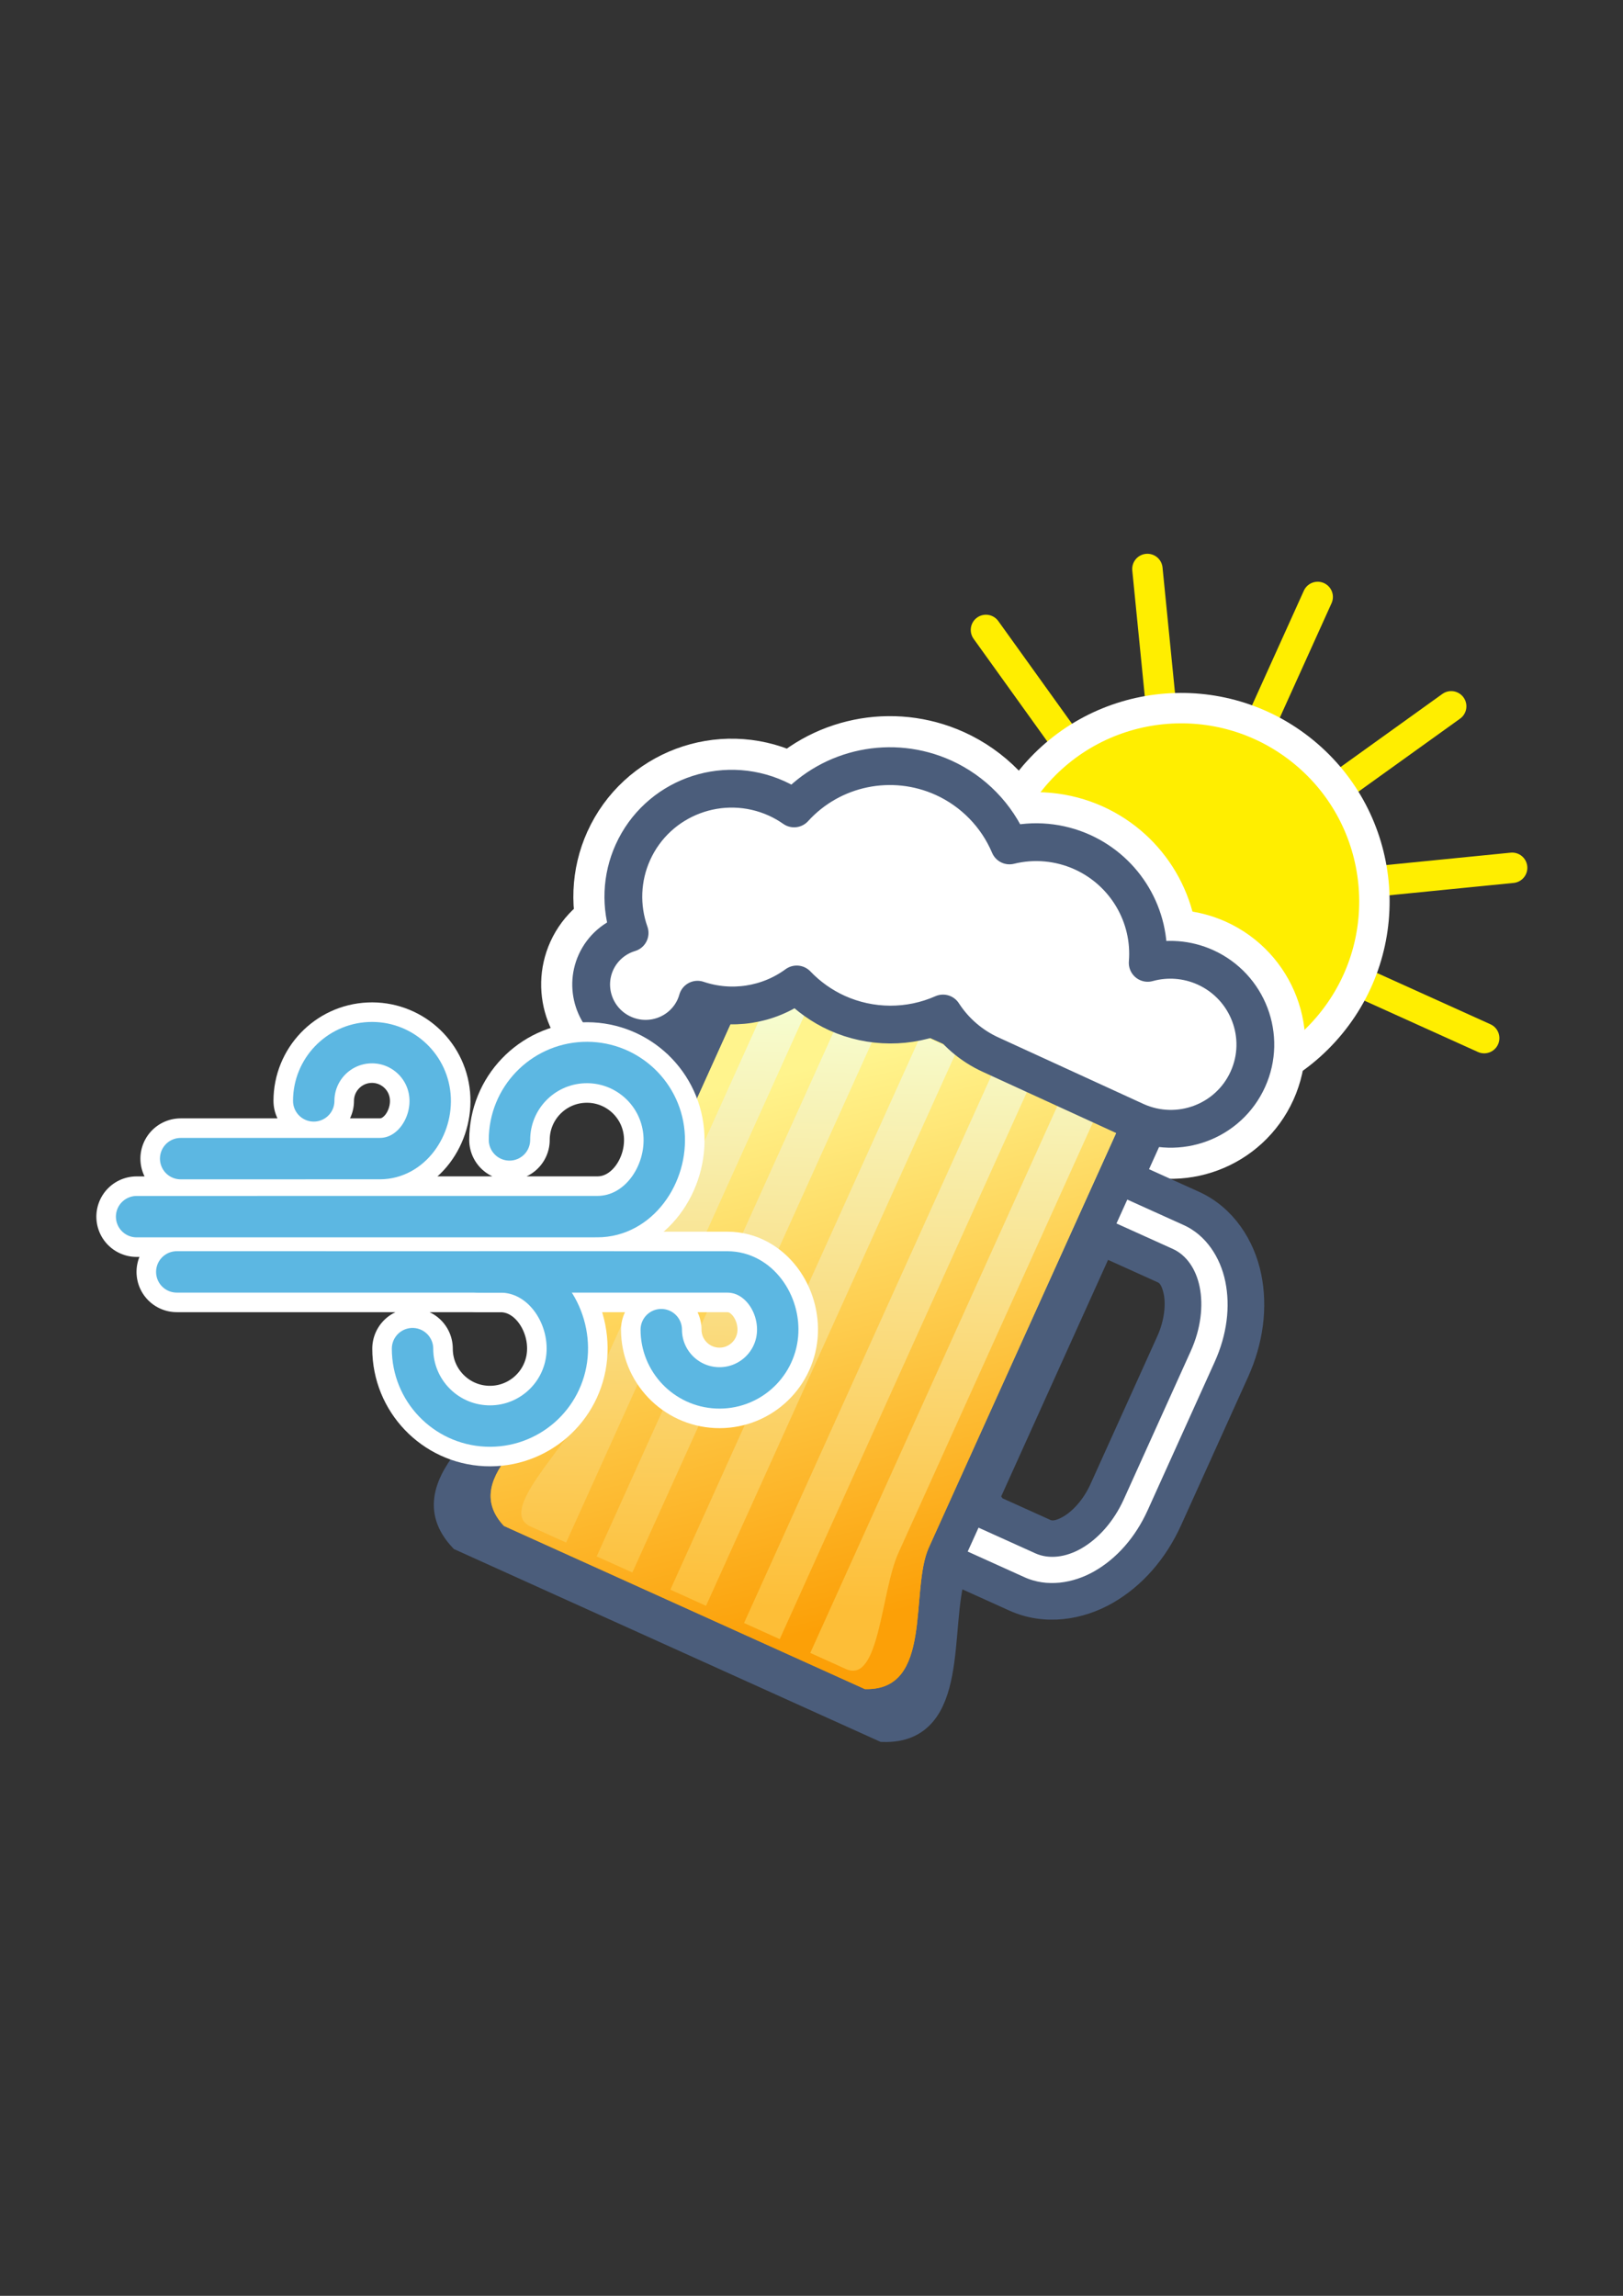 <?xml version="1.0" encoding="UTF-8" standalone="no"?>
<!-- Created with Inkscape (http://www.inkscape.org/) -->

<svg
   xmlns:dc="http://purl.org/dc/elements/1.1/"
   xmlns:cc="http://creativecommons.org/ns#"
   xmlns:rdf="http://www.w3.org/1999/02/22-rdf-syntax-ns#"
   xmlns:svg="http://www.w3.org/2000/svg"
   xmlns="http://www.w3.org/2000/svg"
   xmlns:xlink="http://www.w3.org/1999/xlink"
   xmlns:sodipodi="http://sodipodi.sourceforge.net/DTD/sodipodi-0.dtd"
   xmlns:inkscape="http://www.inkscape.org/namespaces/inkscape"
   width="210mm"
   height="297mm"
   viewBox="0 0 210 297"
   version="1.1"
   id="svg8"
   sodipodi:docname="logo.svg"
   inkscape:version="0.92.5 (2060ec1f9f, 2020-04-08)">
  <rect x="0" y="0" width="210" height="297" fill="#333333" stroke="none"/>
  <defs
     id="defs2">
    <linearGradient
       inkscape:collect="always"
       id="linearGradient877">
      <stop
         style="stop-color:#fdbe37;stop-opacity:1"
         offset="0"
         id="stop873" />
      <stop
         style="stop-color:#f6ffd5;stop-opacity:1"
         offset="1"
         id="stop875" />
    </linearGradient>
    <linearGradient
       inkscape:collect="always"
       id="linearGradient846">
      <stop
         style="stop-color:#fff48d;stop-opacity:1"
         offset="0"
         id="stop842" />
      <stop
         style="stop-color:#fca007;stop-opacity:1"
         offset="1"
         id="stop844" />
    </linearGradient>
    <linearGradient
       inkscape:collect="always"
       xlink:href="#linearGradient846"
       id="linearGradient848"
       x1="99.408"
       y1="126.533"
       x2="99.408"
       y2="202.506"
       gradientUnits="userSpaceOnUse"
       gradientTransform="matrix(0.737,0.333,-0.333,0.737,85.253,16.267)" />
    <linearGradient
       inkscape:collect="always"
       xlink:href="#linearGradient877"
       id="linearGradient879"
       x1="812.163"
       y1="774.017"
       x2="687.914"
       y2="480.063"
       gradientUnits="userSpaceOnUse" />
    <linearGradient
       inkscape:collect="always"
       xlink:href="#linearGradient877"
       id="linearGradient899"
       gradientUnits="userSpaceOnUse"
       x1="812.163"
       y1="774.017"
       x2="687.914"
       y2="480.063"
       gradientTransform="matrix(0.228,0.103,-0.103,0.228,-3.589,-52.084)" />
    <linearGradient
       inkscape:collect="always"
       xlink:href="#linearGradient846"
       id="linearGradient906"
       gradientUnits="userSpaceOnUse"
       gradientTransform="matrix(0.737,0.333,-0.333,0.737,85.253,16.267)"
       x1="91.439"
       y1="121.663"
       x2="145.006"
       y2="191.439" />
  </defs>
  <sodipodi:namedview
     id="base"
     pagecolor="#ffffff"
     bordercolor="#666666"
     borderopacity="1.0"
     inkscape:pageopacity="0.0"
     inkscape:pageshadow="2"
     inkscape:zoom="0.49497475"
     inkscape:cx="167.42663"
     inkscape:cy="729.66431"
     inkscape:document-units="mm"
     inkscape:current-layer="layer1"
     showgrid="false"
     inkscape:snap-global="false"
     inkscape:window-width="1871"
     inkscape:window-height="1021"
     inkscape:window-x="1920"
     inkscape:window-y="0"
     inkscape:window-maximized="1"
     inkscape:snap-bbox="false"
     inkscape:snap-object-midpoints="false" />
  <g
     inkscape:label="Layer 1"
     inkscape:groupmode="layer"
     id="layer1">
    <g
       id="g959"
       transform="matrix(0.864,0.39,-0.39,0.864,70.579,-30.979)" />
    <g
       id="g949"
       transform="translate(-0.134)">
      <g
         id="g936"
         transform="matrix(0.575,0.471,-0.471,0.575,95.076,129.203)">
        <path
           inkscape:transform-center-y="-28.112467"
           inkscape:transform-center-x="-7.5327127"
           sodipodi:nodetypes="cc"
           inkscape:connector-curvature="0"
           id="path917"
           d="m 49.387,-62.622 14.976,-55.892"
           style="fill:none;stroke:#ffee00;stroke-width:5.292;stroke-linecap:round;stroke-linejoin:miter;stroke-miterlimit:4;stroke-dasharray:none;stroke-opacity:1" />
        <path
           style="fill:none;stroke:#ffee00;stroke-width:5.292;stroke-linecap:round;stroke-linejoin:miter;stroke-miterlimit:4;stroke-dasharray:none;stroke-opacity:1"
           d="M 49.298,-62.622 34.322,-118.514"
           id="path919"
           inkscape:connector-curvature="0"
           sodipodi:nodetypes="cc"
           inkscape:transform-center-x="7.5327128"
           inkscape:transform-center-y="-28.112467" />
        <path
           style="fill:none;stroke:#ffee00;stroke-width:5.292;stroke-linecap:round;stroke-linejoin:miter;stroke-miterlimit:4;stroke-dasharray:none;stroke-opacity:1"
           d="M 49.464,-62.577 90.38,-103.493"
           id="path921"
           inkscape:connector-curvature="0"
           sodipodi:nodetypes="cc"
           inkscape:transform-center-x="-20.579754"
           inkscape:transform-center-y="-20.579757" />
        <path
           inkscape:transform-center-y="-7.532715"
           inkscape:transform-center-x="-28.112467"
           sodipodi:nodetypes="cc"
           inkscape:connector-curvature="0"
           id="path923"
           d="M 49.509,-62.5 105.401,-77.476"
           style="fill:none;stroke:#ffee00;stroke-width:5.292;stroke-linecap:round;stroke-linejoin:miter;stroke-miterlimit:4;stroke-dasharray:none;stroke-opacity:1" />
        <path
           style="fill:none;stroke:#ffee00;stroke-width:5.292;stroke-linecap:round;stroke-linejoin:miter;stroke-miterlimit:4;stroke-dasharray:none;stroke-opacity:1"
           d="M 49.22,-62.577 8.305,-103.493"
           id="path925"
           inkscape:connector-curvature="0"
           sodipodi:nodetypes="cc"
           inkscape:transform-center-x="20.579756"
           inkscape:transform-center-y="-20.579751" />
        <path
           inkscape:transform-center-y="-7.532709"
           inkscape:transform-center-x="28.112467"
           sodipodi:nodetypes="cc"
           inkscape:connector-curvature="0"
           id="path927"
           d="M 49.176,-62.5 -6.716,-77.476"
           style="fill:none;stroke:#ffee00;stroke-width:5.292;stroke-linecap:round;stroke-linejoin:miter;stroke-miterlimit:4;stroke-dasharray:none;stroke-opacity:1" />
        <circle
           r="33.64"
           cy="-62.455"
           cx="49.515"
           id="path889"
           style="fill:#ffee00;fill-opacity:1;stroke:#ffffff;stroke-width:5.292;stroke-linecap:round;stroke-linejoin:round;stroke-miterlimit:4;stroke-dasharray:none;stroke-opacity:1" />
      </g>
      <path
         sodipodi:nodetypes="cccccccccccccccccccc"
         inkscape:connector-curvature="0"
         id="path938"
         d="m 122.205,100.606 c -6.639,-2.996 -14.442,-1.39 -19.321,3.976 -0.711,-0.499 -1.467,-0.932 -2.258,-1.293 -7.087,-3.202 -15.415,-0.081 -18.602,6.972 -1.484,3.288 -1.636,7.024 -0.426,10.431 -1.935,0.58 -3.522,1.964 -4.355,3.799 -1.59,3.519 -0.013,7.666 3.523,9.264 3.536,1.598 7.691,0.041 9.281,-3.478 0.137,-0.307 0.25,-0.625 0.341,-0.949 4.352,1.471 9.143,0.735 12.835,-1.972 1.487,1.556 3.259,2.814 5.22,3.704 4.36,1.963 9.346,1.983 13.707,0.054 1.507,2.333 3.655,4.186 6.187,5.335 l 18.755,8.6 c 5.526,2.497 12.019,0.063 14.504,-5.436 2.485,-5.499 0.02,-11.981 -5.506,-14.478 -2.344,-1.055 -4.982,-1.258 -7.454,-0.574 0.499,-6.066 -2.887,-11.803 -8.454,-14.326 -2.961,-1.337 -6.283,-1.642 -9.432,-0.866 -1.644,-3.886 -4.696,-7.016 -8.546,-8.764 z"
         style="fill:#ffffff;fill-opacity:1;stroke:#ffffff;stroke-width:12.939;stroke-linecap:round;stroke-linejoin:round;stroke-miterlimit:4;stroke-dasharray:none;stroke-opacity:1" />
      <path
         style="color:#000000;font-style:normal;font-variant:normal;font-weight:normal;font-stretch:normal;font-size:medium;line-height:normal;font-family:sans-serif;font-variant-ligatures:normal;font-variant-position:normal;font-variant-caps:normal;font-variant-numeric:normal;font-variant-alternates:normal;font-feature-settings:normal;text-indent:0;text-align:start;text-decoration:none;text-decoration-line:none;text-decoration-style:solid;text-decoration-color:#000000;letter-spacing:normal;word-spacing:normal;text-transform:none;writing-mode:lr-tb;direction:ltr;text-orientation:mixed;dominant-baseline:auto;baseline-shift:baseline;text-anchor:start;white-space:normal;shape-padding:0;clip-rule:nonzero;display:inline;overflow:visible;visibility:visible;opacity:1;isolation:auto;mix-blend-mode:normal;color-interpolation:sRGB;color-interpolation-filters:linearRGB;solid-color:#000000;solid-opacity:1;vector-effect:none;fill:#4b5d7b;fill-opacity:1;fill-rule:nonzero;stroke:#4b5d7b;stroke-width:2.843;stroke-linecap:butt;stroke-linejoin:miter;stroke-miterlimit:4;stroke-dasharray:none;stroke-dashoffset:0;stroke-opacity:1;color-rendering:auto;image-rendering:auto;shape-rendering:auto;text-rendering:auto;enable-background:accumulate"
         d="m 96.313,118.198 -26.909,59.549 c -2.955,6.54 -16.837,13.834 -9.7,21.466 l 54.702,24.718 c 9.924,0.298 7.082,-13.442 9.309,-20.422 0.369,0.23 0.754,0.444 1.16,0.637 l 6.464,2.921 c 4.03,1.821 8.529,1.093 12.059,-0.931 3.53,-2.024 6.407,-5.306 8.267,-9.421 l 8.657,-19.157 c 1.859,-4.115 2.422,-8.445 1.608,-12.431 -0.814,-3.986 -3.239,-7.845 -7.27,-9.667 l -6.464,-2.921 c -0.454,-0.149 -0.908,-0.271 -1.362,-0.369 l 4.181,-9.253 z m 47.753,43.479 6.464,2.921 c 0.637,0.288 1.246,0.932 1.574,2.535 0.327,1.603 0.136,3.952 -0.922,6.294 l -8.657,19.157 c -1.058,2.342 -2.694,4.036 -4.113,4.85 -1.42,0.814 -2.306,0.782 -2.943,0.494 l -6.464,-2.921 c -0.379,-0.365 -0.671,-0.845 -0.888,-1.418 l 14.509,-32.109 c 0.501,-0.059 0.983,5.7e-4 1.44,0.197 z"
         id="rect833"
         inkscape:connector-curvature="0" />
      <path
         style="fill:url(#linearGradient848);fill-opacity:1;stroke:none;stroke-width:0.214;stroke-miterlimit:4;stroke-dasharray:none"
         d="m 98.366,124.311 -24.748,54.767 c -2.523,5.584 -14.375,11.812 -8.282,18.327 l 46.705,21.105 c 8.917,0.267 5.759,-12.744 8.282,-18.327 l 24.748,-54.767 z"
         id="rect826"
         inkscape:connector-curvature="0"
         sodipodi:nodetypes="csccscc" />
      <path
         sodipodi:nodetypes="csccscc"
         inkscape:connector-curvature="0"
         id="path852"
         d="m 98.366,124.311 -24.748,54.767 c -2.523,5.584 -14.375,11.812 -8.282,18.327 l 46.705,21.105 c 8.917,0.267 5.759,-12.744 8.282,-18.327 l 24.748,-54.767 z"
         style="fill:url(#linearGradient906);fill-opacity:1;stroke:none;stroke-width:0.214;stroke-miterlimit:4;stroke-dasharray:none" />
      <path
         style="fill:url(#linearGradient899);fill-opacity:1;stroke:none;stroke-width:8.606;stroke-miterlimit:4;stroke-dasharray:none"
         d="m 101.206,125.69 -25.657,56.779 c -2.26,5.001 -11.133,13.035 -6.779,15.002 l 4.616,2.086 32.436,-71.782 z m 8.567,3.871 -32.436,71.782 4.616,2.086 32.436,-71.782 z m 9.535,4.309 -32.436,71.782 4.616,2.086 32.436,-71.782 z m 9.535,4.309 -32.436,71.782 4.616,2.086 32.436,-71.782 z m 8.568,3.872 -32.436,71.782 4.616,2.086 c 4.354,1.967 4.519,-10.001 6.779,-15.002 l 25.657,-56.779 z"
         id="path885"
         inkscape:connector-curvature="0" />
      <path
         style="fill:#ffffff;fill-opacity:1;stroke:#4b5d7b;stroke-width:4.89;stroke-linecap:round;stroke-linejoin:round;stroke-miterlimit:4;stroke-dasharray:none;stroke-opacity:1"
         d="m 122.205,100.606 c -6.639,-2.996 -14.442,-1.39 -19.321,3.976 -0.711,-0.499 -1.467,-0.932 -2.258,-1.293 -7.087,-3.202 -15.415,-0.081 -18.602,6.972 -1.484,3.288 -1.636,7.024 -0.426,10.431 -1.935,0.58 -3.522,1.964 -4.355,3.799 -1.59,3.519 -0.013,7.666 3.523,9.264 3.536,1.598 7.691,0.041 9.281,-3.478 0.137,-0.307 0.25,-0.625 0.341,-0.949 4.352,1.471 9.143,0.735 12.835,-1.972 1.487,1.556 3.259,2.814 5.22,3.704 4.36,1.963 9.346,1.983 13.707,0.054 1.507,2.333 3.655,4.186 6.187,5.335 l 18.755,8.6 c 5.526,2.497 12.019,0.063 14.504,-5.436 2.485,-5.499 0.02,-11.981 -5.506,-14.478 -2.344,-1.055 -4.982,-1.258 -7.454,-0.574 0.499,-6.066 -2.887,-11.803 -8.454,-14.326 -2.961,-1.337 -6.283,-1.642 -9.432,-0.866 -1.644,-3.886 -4.696,-7.016 -8.546,-8.764 z"
         id="path908"
         inkscape:connector-curvature="0"
         sodipodi:nodetypes="cccccccccccccccccccc" />
      <path
         style="color:#000000;font-style:normal;font-variant:normal;font-weight:normal;font-stretch:normal;font-size:medium;line-height:normal;font-family:sans-serif;font-variant-ligatures:normal;font-variant-position:normal;font-variant-caps:normal;font-variant-numeric:normal;font-variant-alternates:normal;font-feature-settings:normal;text-indent:0;text-align:start;text-decoration:none;text-decoration-line:none;text-decoration-style:solid;text-decoration-color:#000000;letter-spacing:normal;word-spacing:normal;text-transform:none;writing-mode:lr-tb;direction:ltr;text-orientation:mixed;dominant-baseline:auto;baseline-shift:baseline;text-anchor:start;white-space:normal;shape-padding:0;clip-rule:nonzero;display:inline;overflow:visible;visibility:visible;opacity:1;isolation:auto;mix-blend-mode:normal;color-interpolation:sRGB;color-interpolation-filters:linearRGB;solid-color:#000000;solid-opacity:1;vector-effect:none;fill:#ffffff;fill-opacity:1;fill-rule:nonzero;stroke:#4b5d7b;stroke-width:3.791;stroke-linecap:butt;stroke-linejoin:miter;stroke-miterlimit:4;stroke-dasharray:none;stroke-dashoffset:0;stroke-opacity:1;color-rendering:auto;image-rendering:auto;shape-rendering:auto;text-rendering:auto;enable-background:accumulate"
         d="m 122.835,201.664 9.09,4.108 c 3.539,1.599 7.56,0.969 10.765,-0.869 3.244,-1.859 5.93,-4.901 7.679,-8.773 l 8.657,-19.157 c 1.75,-3.872 2.257,-7.898 1.509,-11.561 -0.739,-3.62 -2.923,-7.057 -6.461,-8.656 l -9.023,-4.077 z m 19.15,-42.488 9.131,4.126 c 1.052,0.475 1.999,1.677 2.381,3.546 0.404,1.976 0.159,4.556 -1.02,7.164 l -8.657,19.157 c -1.179,2.609 -2.953,4.495 -4.702,5.498 -1.655,0.949 -3.183,1.032 -4.235,0.556 l -9.342,-4.221 16.431,-35.832 z"
         id="path882"
         inkscape:connector-curvature="0"
         sodipodi:nodetypes="cscsscscccscsscsccc" />
      <g
         transform="matrix(1.125,0,0,1.125,-39.118,-17.12)"
         id="g1025">
        <g
           transform="translate(0.668)"
           id="g1037">
          <g
             id="g1013"
             transform="translate(210.533,-3.78)"
             style="stroke:#ffffff;stroke-width:9.26;stroke-miterlimit:4;stroke-dasharray:none">
            <path
               sodipodi:nodetypes="csssc"
               inkscape:connector-curvature="0"
               d="m -140.227,145.591 c 0,-3.581 2.817,-6.529 6.395,-6.691 3.578,-0.162 6.65,2.52 6.973,6.087 0.323,3.567 -2.184,7.24 -5.765,7.241 l -22.908,0.003"
               style="fill:none;fill-opacity:1;stroke:#ffffff;stroke-width:9.26;stroke-linecap:round;stroke-linejoin:round;stroke-miterlimit:4;stroke-dasharray:none;stroke-opacity:1"
               id="path1005" />
            <path
               id="path1007"
               style="fill:none;fill-opacity:1;stroke:#ffffff;stroke-width:9.26;stroke-linecap:round;stroke-linejoin:round;stroke-miterlimit:4;stroke-dasharray:none;stroke-opacity:1"
               d="m -117.714,150.078 c 0,-4.76 3.745,-8.678 8.5,-8.893 4.755,-0.215 8.838,3.349 9.268,8.09 0.43,4.741 -2.903,9.623 -7.663,9.624 l -52.989,0.004"
               inkscape:connector-curvature="0"
               sodipodi:nodetypes="csssc" />
            <path
               id="path1009"
               style="fill:none;fill-opacity:1;stroke:#ffffff;stroke-width:9.26;stroke-linecap:round;stroke-linejoin:round;stroke-miterlimit:4;stroke-dasharray:none;stroke-opacity:1"
               d="m -100.256,171.897 c 0,3.581 2.817,6.529 6.395,6.691 3.578,0.162 6.65,-2.52 6.973,-6.087 0.323,-3.567 -2.184,-7.24 -5.765,-7.241 l -28.654,-0.003"
               inkscape:connector-curvature="0"
               sodipodi:nodetypes="csssc" />
            <path
               sodipodi:nodetypes="csssc"
               inkscape:connector-curvature="0"
               d="m -128.864,174.082 c 0,4.76 3.745,8.678 8.5,8.893 4.755,0.215 8.838,-3.349 9.268,-8.09 0.43,-4.741 -2.903,-9.623 -7.663,-9.624 l -37.22,-0.004"
               style="fill:none;fill-opacity:1;stroke:#ffffff;stroke-width:9.26;stroke-linecap:round;stroke-linejoin:round;stroke-miterlimit:4;stroke-dasharray:none;stroke-opacity:1"
               id="path1011" />
          </g>
          <g
             style="stroke-width:4.762;stroke-miterlimit:4;stroke-dasharray:none"
             transform="translate(210.533,-3.78)"
             id="g984">
            <path
               id="path970"
               style="fill:none;fill-opacity:1;stroke:#5cb7e2;stroke-width:4.762;stroke-linecap:round;stroke-linejoin:round;stroke-miterlimit:4;stroke-dasharray:none;stroke-opacity:1"
               d="m -140.227,145.591 c 0,-3.581 2.817,-6.529 6.395,-6.691 3.578,-0.162 6.65,2.52 6.973,6.087 0.323,3.567 -2.184,7.24 -5.765,7.241 l -22.908,0.003"
               inkscape:connector-curvature="0"
               sodipodi:nodetypes="csssc" />
            <path
               sodipodi:nodetypes="csssc"
               inkscape:connector-curvature="0"
               d="m -117.714,150.078 c 0,-4.76 3.745,-8.678 8.5,-8.893 4.755,-0.215 8.838,3.349 9.268,8.09 0.43,4.741 -2.903,9.623 -7.663,9.624 l -52.989,0.004"
               style="fill:none;fill-opacity:1;stroke:#5cb7e2;stroke-width:4.762;stroke-linecap:round;stroke-linejoin:round;stroke-miterlimit:4;stroke-dasharray:none;stroke-opacity:1"
               id="path974" />
            <path
               sodipodi:nodetypes="csssc"
               inkscape:connector-curvature="0"
               d="m -100.256,171.897 c 0,3.581 2.817,6.529 6.395,6.691 3.578,0.162 6.65,-2.52 6.973,-6.087 0.323,-3.567 -2.184,-7.24 -5.765,-7.241 l -28.654,-0.003"
               style="fill:none;fill-opacity:1;stroke:#5cb7e2;stroke-width:4.762;stroke-linecap:round;stroke-linejoin:round;stroke-miterlimit:4;stroke-dasharray:none;stroke-opacity:1"
               id="path976" />
            <path
               id="path978"
               style="fill:none;fill-opacity:1;stroke:#5cb7e2;stroke-width:4.762;stroke-linecap:round;stroke-linejoin:round;stroke-miterlimit:4;stroke-dasharray:none;stroke-opacity:1"
               d="m -128.864,174.082 c 0,4.76 3.745,8.678 8.5,8.893 4.755,0.215 8.838,-3.349 9.268,-8.09 0.43,-4.741 -2.903,-9.623 -7.663,-9.624 l -37.22,-0.004"
               inkscape:connector-curvature="0"
               sodipodi:nodetypes="csssc" />
          </g>
        </g>
      </g>
    </g>
    <g
       style="stroke-width:4.762;stroke-miterlimit:4;stroke-dasharray:none"
       transform="translate(130.78,-3.78)"
       id="g994" />
  </g>
</svg>
